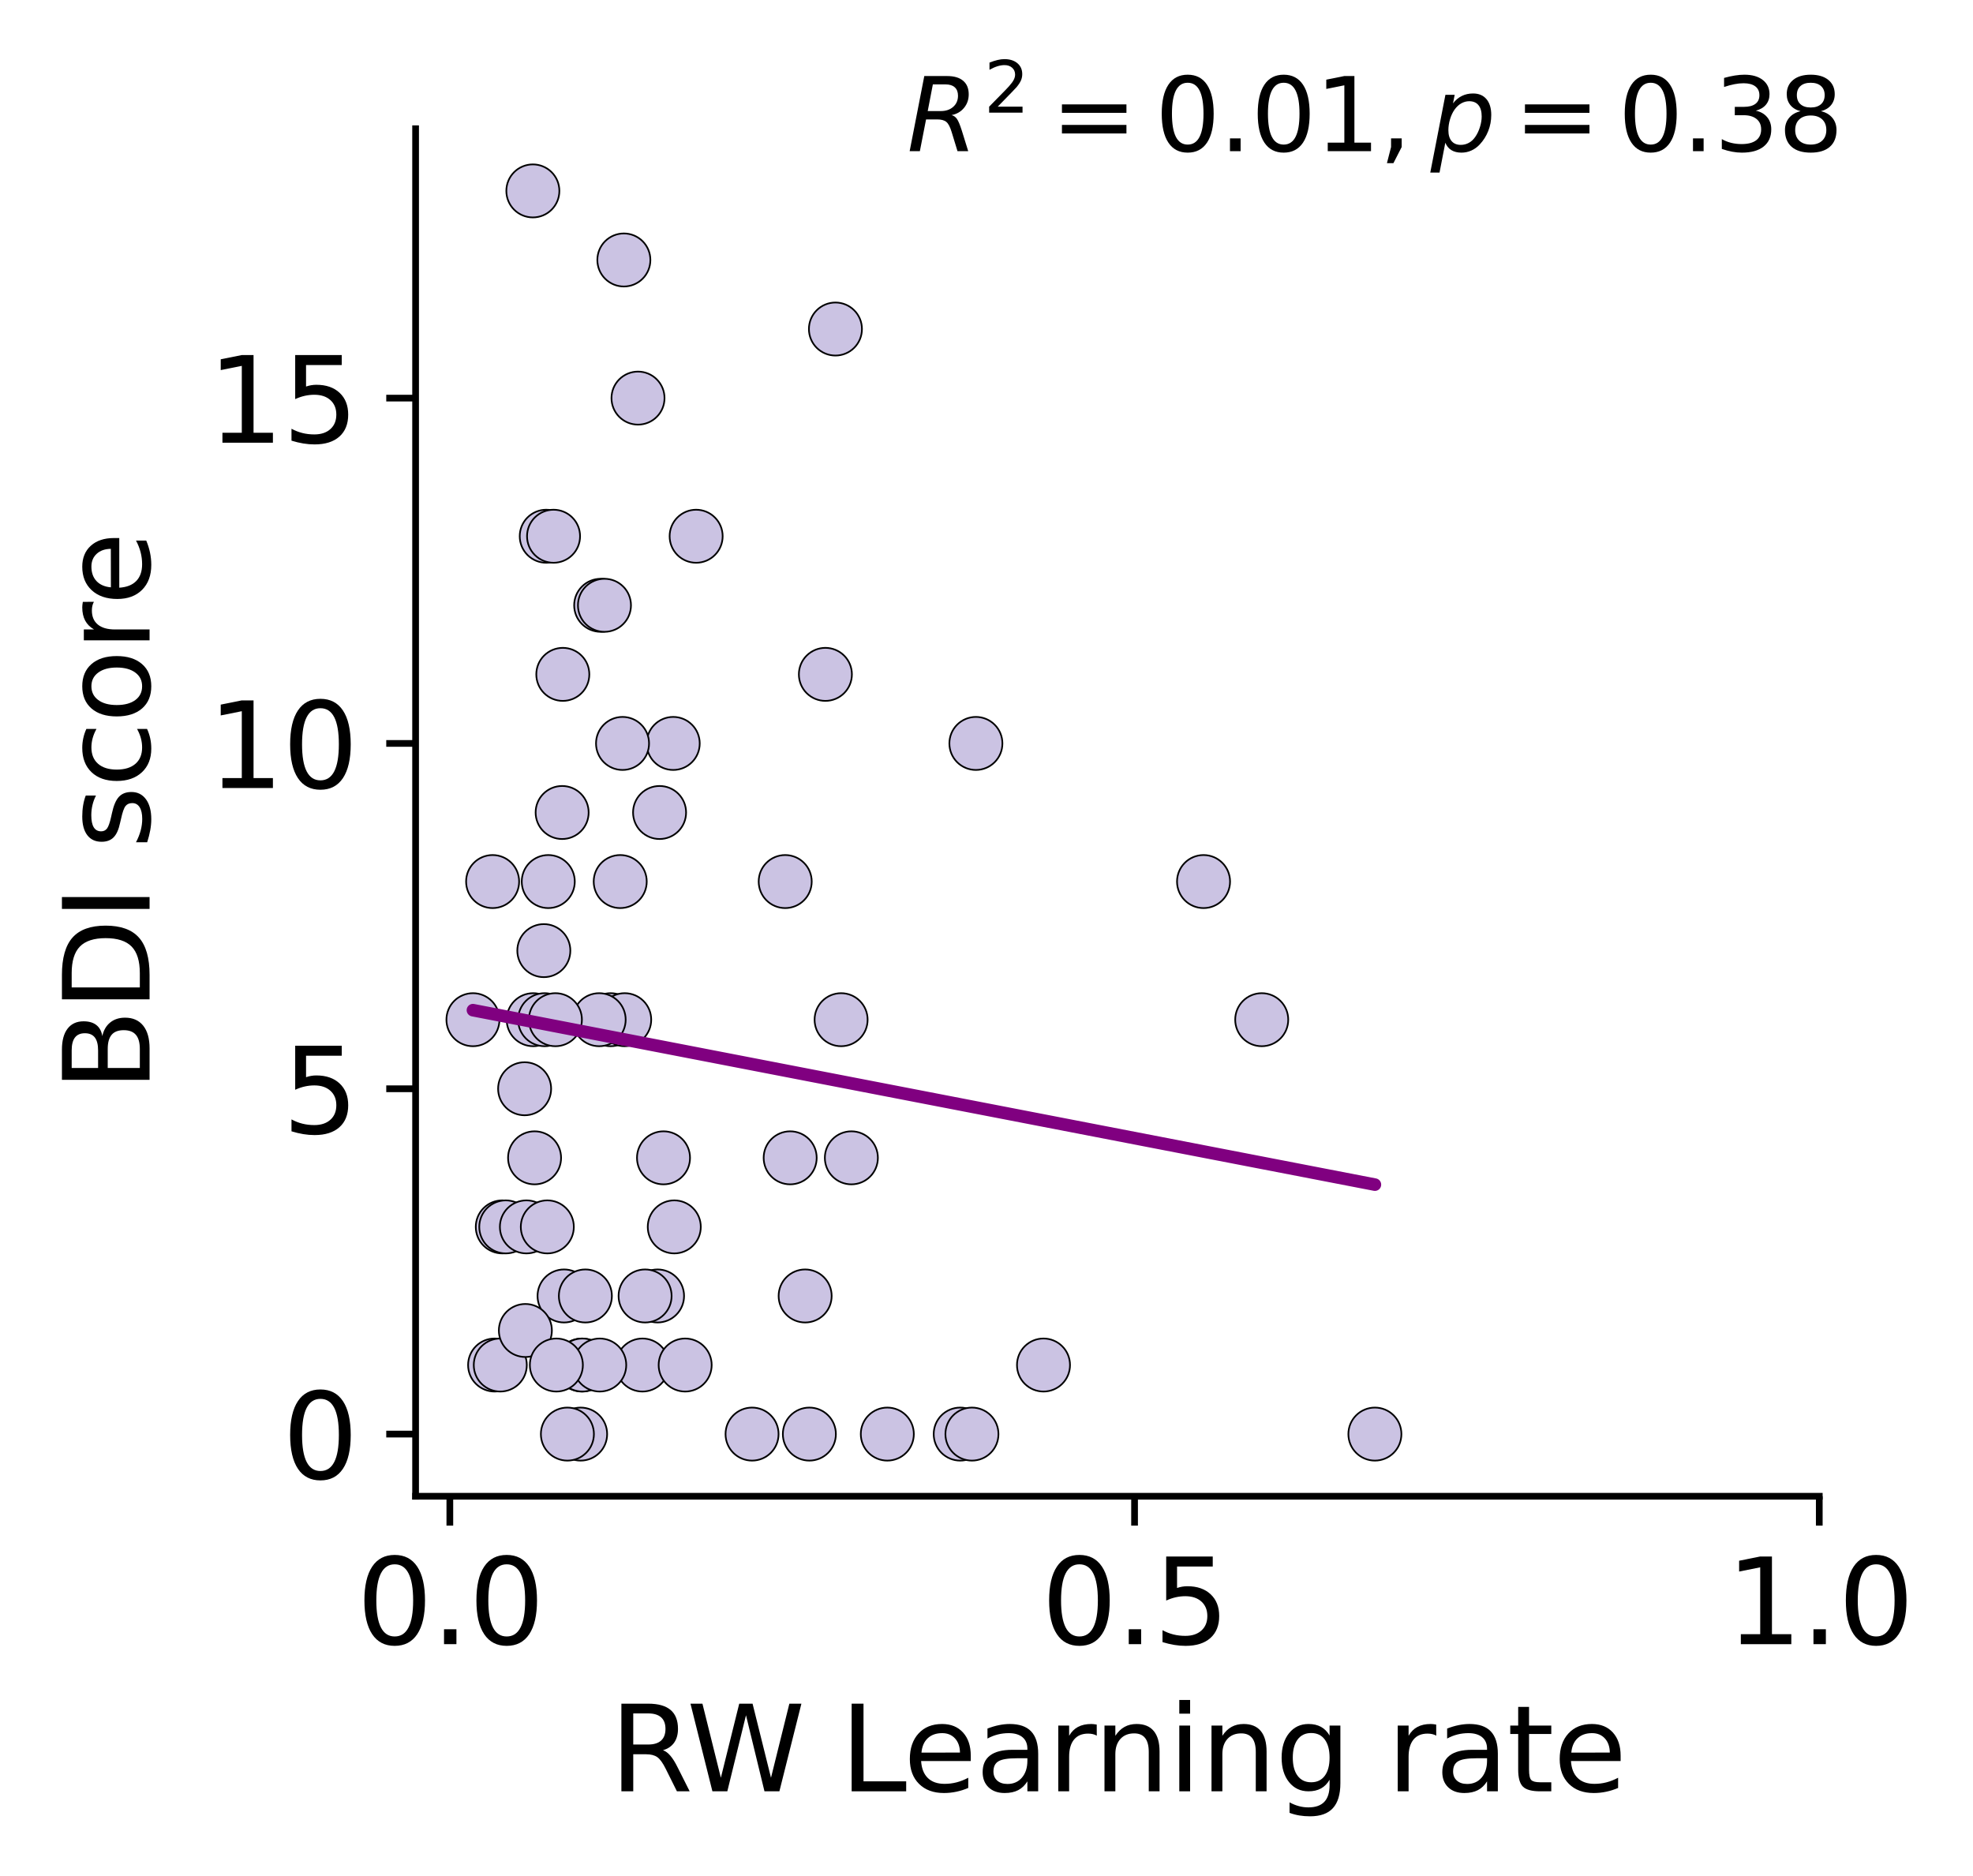 <?xml version="1.0" encoding="utf-8" standalone="no"?>
<!DOCTYPE svg PUBLIC "-//W3C//DTD SVG 1.1//EN"
  "http://www.w3.org/Graphics/SVG/1.1/DTD/svg11.dtd">
<svg xmlns:xlink="http://www.w3.org/1999/xlink" width="235.297pt" height="223.733pt" viewBox="0 0 235.297 223.733" xmlns="http://www.w3.org/2000/svg" version="1.1">
 <defs>
  <style type="text/css">*{stroke-linejoin: round; stroke-linecap: butt}</style>
 </defs>
 <g id="figure_1">
  <g id="patch_1">
   <path d="M 0 223.733 
L 235.297 223.733 
L 235.297 0 
L 0 0 
z
" style="fill: #ffffff"/>
  </g>
  <g id="axes_1">
   <g id="patch_2">
    <path d="M 49.564 178.434 
L 216.964 178.434 
L 216.964 15.354 
L 49.564 15.354 
z
" style="fill: #ffffff"/>
   </g>
   <g id="PathCollection_1">
    <defs>
     <path id="m10c741f9a8" d="M 0 3.162 
C 0.839 3.162 1.643 2.829 2.236 2.236 
C 2.829 1.643 3.162 0.839 3.162 0 
C 3.162 -0.839 2.829 -1.643 2.236 -2.236 
C 1.643 -2.829 0.839 -3.162 0 -3.162 
C -0.839 -3.162 -1.643 -2.829 -2.236 -2.236 
C -2.829 -1.643 -3.162 -0.839 -3.162 0 
C -3.162 0.839 -2.829 1.643 -2.236 2.236 
C -1.643 2.829 -0.839 3.162 0 3.162 
z
" style="stroke: #000000; stroke-width: 0.2"/>
    </defs>
    <g clip-path="url(#p8ba3829c44)">
     <use xlink:href="#m10c741f9a8" x="58.987" y="162.785" style="fill: #cbc3e3; stroke: #000000; stroke-width: 0.2"/>
     <use xlink:href="#m10c741f9a8" x="58.749" y="105.13" style="fill: #cbc3e3; stroke: #000000; stroke-width: 0.2"/>
     <use xlink:href="#m10c741f9a8" x="76.617" y="162.785" style="fill: #cbc3e3; stroke: #000000; stroke-width: 0.2"/>
     <use xlink:href="#m10c741f9a8" x="101.533" y="138.076" style="fill: #cbc3e3; stroke: #000000; stroke-width: 0.2"/>
     <use xlink:href="#m10c741f9a8" x="69.376" y="162.785" style="fill: #cbc3e3; stroke: #000000; stroke-width: 0.2"/>
     <use xlink:href="#m10c741f9a8" x="72.823" y="121.603" style="fill: #cbc3e3; stroke: #000000; stroke-width: 0.2"/>
     <use xlink:href="#m10c741f9a8" x="56.403" y="121.603" style="fill: #cbc3e3; stroke: #000000; stroke-width: 0.2"/>
     <use xlink:href="#m10c741f9a8" x="67.268" y="154.549" style="fill: #cbc3e3; stroke: #000000; stroke-width: 0.2"/>
     <use xlink:href="#m10c741f9a8" x="65.145" y="63.949" style="fill: #cbc3e3; stroke: #000000; stroke-width: 0.2"/>
     <use xlink:href="#m10c741f9a8" x="69.46" y="162.785" style="fill: #cbc3e3; stroke: #000000; stroke-width: 0.2"/>
     <use xlink:href="#m10c741f9a8" x="67.04" y="96.894" style="fill: #cbc3e3; stroke: #000000; stroke-width: 0.2"/>
     <use xlink:href="#m10c741f9a8" x="80.286" y="88.658" style="fill: #cbc3e3; stroke: #000000; stroke-width: 0.2"/>
     <use xlink:href="#m10c741f9a8" x="59.663" y="162.785" style="fill: #cbc3e3; stroke: #000000; stroke-width: 0.2"/>
     <use xlink:href="#m10c741f9a8" x="89.689" y="171.021" style="fill: #cbc3e3; stroke: #000000; stroke-width: 0.2"/>
     <use xlink:href="#m10c741f9a8" x="73.966" y="105.13" style="fill: #cbc3e3; stroke: #000000; stroke-width: 0.2"/>
     <use xlink:href="#m10c741f9a8" x="63.587" y="121.603" style="fill: #cbc3e3; stroke: #000000; stroke-width: 0.2"/>
     <use xlink:href="#m10c741f9a8" x="80.413" y="146.312" style="fill: #cbc3e3; stroke: #000000; stroke-width: 0.2"/>
     <use xlink:href="#m10c741f9a8" x="143.533" y="105.13" style="fill: #cbc3e3; stroke: #000000; stroke-width: 0.2"/>
     <use xlink:href="#m10c741f9a8" x="76.088" y="47.476" style="fill: #cbc3e3; stroke: #000000; stroke-width: 0.2"/>
     <use xlink:href="#m10c741f9a8" x="79.129" y="138.076" style="fill: #cbc3e3; stroke: #000000; stroke-width: 0.2"/>
     <use xlink:href="#m10c741f9a8" x="116.384" y="88.658" style="fill: #cbc3e3; stroke: #000000; stroke-width: 0.2"/>
     <use xlink:href="#m10c741f9a8" x="99.633" y="39.239" style="fill: #cbc3e3; stroke: #000000; stroke-width: 0.2"/>
     <use xlink:href="#m10c741f9a8" x="83.021" y="63.949" style="fill: #cbc3e3; stroke: #000000; stroke-width: 0.2"/>
     <use xlink:href="#m10c741f9a8" x="163.968" y="171.021" style="fill: #cbc3e3; stroke: #000000; stroke-width: 0.2"/>
     <use xlink:href="#m10c741f9a8" x="74.401" y="31.003" style="fill: #cbc3e3; stroke: #000000; stroke-width: 0.2"/>
     <use xlink:href="#m10c741f9a8" x="62.656" y="158.667" style="fill: #cbc3e3; stroke: #000000; stroke-width: 0.2"/>
     <use xlink:href="#m10c741f9a8" x="114.514" y="171.021" style="fill: #cbc3e3; stroke: #000000; stroke-width: 0.2"/>
     <use xlink:href="#m10c741f9a8" x="94.235" y="138.076" style="fill: #cbc3e3; stroke: #000000; stroke-width: 0.2"/>
     <use xlink:href="#m10c741f9a8" x="150.471" y="121.603" style="fill: #cbc3e3; stroke: #000000; stroke-width: 0.2"/>
     <use xlink:href="#m10c741f9a8" x="96.021" y="154.549" style="fill: #cbc3e3; stroke: #000000; stroke-width: 0.2"/>
     <use xlink:href="#m10c741f9a8" x="96.524" y="171.021" style="fill: #cbc3e3; stroke: #000000; stroke-width: 0.2"/>
     <use xlink:href="#m10c741f9a8" x="59.903" y="146.312" style="fill: #cbc3e3; stroke: #000000; stroke-width: 0.2"/>
     <use xlink:href="#m10c741f9a8" x="78.418" y="154.549" style="fill: #cbc3e3; stroke: #000000; stroke-width: 0.2"/>
     <use xlink:href="#m10c741f9a8" x="81.712" y="162.785" style="fill: #cbc3e3; stroke: #000000; stroke-width: 0.2"/>
     <use xlink:href="#m10c741f9a8" x="71.522" y="162.785" style="fill: #cbc3e3; stroke: #000000; stroke-width: 0.2"/>
     <use xlink:href="#m10c741f9a8" x="100.309" y="121.603" style="fill: #cbc3e3; stroke: #000000; stroke-width: 0.2"/>
     <use xlink:href="#m10c741f9a8" x="64.857" y="113.367" style="fill: #cbc3e3; stroke: #000000; stroke-width: 0.2"/>
     <use xlink:href="#m10c741f9a8" x="69.245" y="171.021" style="fill: #cbc3e3; stroke: #000000; stroke-width: 0.2"/>
     <use xlink:href="#m10c741f9a8" x="74.243" y="88.658" style="fill: #cbc3e3; stroke: #000000; stroke-width: 0.2"/>
     <use xlink:href="#m10c741f9a8" x="115.912" y="171.021" style="fill: #cbc3e3; stroke: #000000; stroke-width: 0.2"/>
     <use xlink:href="#m10c741f9a8" x="74.501" y="121.603" style="fill: #cbc3e3; stroke: #000000; stroke-width: 0.2"/>
     <use xlink:href="#m10c741f9a8" x="65.385" y="105.13" style="fill: #cbc3e3; stroke: #000000; stroke-width: 0.2"/>
     <use xlink:href="#m10c741f9a8" x="64.95" y="121.603" style="fill: #cbc3e3; stroke: #000000; stroke-width: 0.2"/>
     <use xlink:href="#m10c741f9a8" x="66.016" y="63.949" style="fill: #cbc3e3; stroke: #000000; stroke-width: 0.2"/>
     <use xlink:href="#m10c741f9a8" x="67.12" y="80.421" style="fill: #cbc3e3; stroke: #000000; stroke-width: 0.2"/>
     <use xlink:href="#m10c741f9a8" x="69.811" y="154.549" style="fill: #cbc3e3; stroke: #000000; stroke-width: 0.2"/>
     <use xlink:href="#m10c741f9a8" x="78.66" y="96.894" style="fill: #cbc3e3; stroke: #000000; stroke-width: 0.2"/>
     <use xlink:href="#m10c741f9a8" x="67.667" y="171.021" style="fill: #cbc3e3; stroke: #000000; stroke-width: 0.2"/>
     <use xlink:href="#m10c741f9a8" x="71.455" y="121.603" style="fill: #cbc3e3; stroke: #000000; stroke-width: 0.2"/>
     <use xlink:href="#m10c741f9a8" x="60.319" y="146.312" style="fill: #cbc3e3; stroke: #000000; stroke-width: 0.2"/>
     <use xlink:href="#m10c741f9a8" x="105.82" y="171.021" style="fill: #cbc3e3; stroke: #000000; stroke-width: 0.2"/>
     <use xlink:href="#m10c741f9a8" x="63.548" y="22.767" style="fill: #cbc3e3; stroke: #000000; stroke-width: 0.2"/>
     <use xlink:href="#m10c741f9a8" x="98.435" y="80.421" style="fill: #cbc3e3; stroke: #000000; stroke-width: 0.2"/>
     <use xlink:href="#m10c741f9a8" x="62.778" y="146.312" style="fill: #cbc3e3; stroke: #000000; stroke-width: 0.2"/>
     <use xlink:href="#m10c741f9a8" x="66.351" y="162.785" style="fill: #cbc3e3; stroke: #000000; stroke-width: 0.2"/>
     <use xlink:href="#m10c741f9a8" x="62.566" y="129.839" style="fill: #cbc3e3; stroke: #000000; stroke-width: 0.2"/>
     <use xlink:href="#m10c741f9a8" x="66.236" y="121.603" style="fill: #cbc3e3; stroke: #000000; stroke-width: 0.2"/>
     <use xlink:href="#m10c741f9a8" x="124.446" y="162.785" style="fill: #cbc3e3; stroke: #000000; stroke-width: 0.2"/>
     <use xlink:href="#m10c741f9a8" x="71.637" y="72.185" style="fill: #cbc3e3; stroke: #000000; stroke-width: 0.2"/>
     <use xlink:href="#m10c741f9a8" x="76.933" y="154.549" style="fill: #cbc3e3; stroke: #000000; stroke-width: 0.2"/>
     <use xlink:href="#m10c741f9a8" x="65.272" y="146.312" style="fill: #cbc3e3; stroke: #000000; stroke-width: 0.2"/>
     <use xlink:href="#m10c741f9a8" x="63.752" y="138.076" style="fill: #cbc3e3; stroke: #000000; stroke-width: 0.2"/>
     <use xlink:href="#m10c741f9a8" x="72.088" y="72.185" style="fill: #cbc3e3; stroke: #000000; stroke-width: 0.2"/>
     <use xlink:href="#m10c741f9a8" x="93.642" y="105.13" style="fill: #cbc3e3; stroke: #000000; stroke-width: 0.2"/>
    </g>
   </g>
   <g id="matplotlib.axis_1">
    <g id="xtick_1">
     <g id="line2d_1">
      <defs>
       <path id="m7de5f2516c" d="M 0 0 
L 0 3.5 
" style="stroke: #000000; stroke-width: 0.8"/>
      </defs>
      <g>
       <use xlink:href="#m7de5f2516c" x="53.647" y="178.434" style="stroke: #000000; stroke-width: 0.8"/>
      </g>
     </g>
     <g id="text_1">
      <!-- 0.0 -->
      <g transform="translate(42.515 196.072) scale(0.14 -0.14)">
       <defs>
        <path id="DejaVuSans-30" d="M 2034 4250 
Q 1547 4250 1301 3770 
Q 1056 3291 1056 2328 
Q 1056 1369 1301 889 
Q 1547 409 2034 409 
Q 2525 409 2770 889 
Q 3016 1369 3016 2328 
Q 3016 3291 2770 3770 
Q 2525 4250 2034 4250 
z
M 2034 4750 
Q 2819 4750 3233 4129 
Q 3647 3509 3647 2328 
Q 3647 1150 3233 529 
Q 2819 -91 2034 -91 
Q 1250 -91 836 529 
Q 422 1150 422 2328 
Q 422 3509 836 4129 
Q 1250 4750 2034 4750 
z
" transform="scale(0.016)"/>
        <path id="DejaVuSans-2e" d="M 684 794 
L 1344 794 
L 1344 0 
L 684 0 
L 684 794 
z
" transform="scale(0.016)"/>
       </defs>
       <use xlink:href="#DejaVuSans-30"/>
       <use xlink:href="#DejaVuSans-2e" x="63.623"/>
       <use xlink:href="#DejaVuSans-30" x="95.41"/>
      </g>
     </g>
    </g>
    <g id="xtick_2">
     <g id="line2d_2">
      <g>
       <use xlink:href="#m7de5f2516c" x="135.306" y="178.434" style="stroke: #000000; stroke-width: 0.8"/>
      </g>
     </g>
     <g id="text_2">
      <!-- 0.5 -->
      <g transform="translate(124.174 196.072) scale(0.14 -0.14)">
       <defs>
        <path id="DejaVuSans-35" d="M 691 4666 
L 3169 4666 
L 3169 4134 
L 1269 4134 
L 1269 2991 
Q 1406 3038 1543 3061 
Q 1681 3084 1819 3084 
Q 2600 3084 3056 2656 
Q 3513 2228 3513 1497 
Q 3513 744 3044 326 
Q 2575 -91 1722 -91 
Q 1428 -91 1123 -41 
Q 819 9 494 109 
L 494 744 
Q 775 591 1075 516 
Q 1375 441 1709 441 
Q 2250 441 2565 725 
Q 2881 1009 2881 1497 
Q 2881 1984 2565 2268 
Q 2250 2553 1709 2553 
Q 1456 2553 1204 2497 
Q 953 2441 691 2322 
L 691 4666 
z
" transform="scale(0.016)"/>
       </defs>
       <use xlink:href="#DejaVuSans-30"/>
       <use xlink:href="#DejaVuSans-2e" x="63.623"/>
       <use xlink:href="#DejaVuSans-35" x="95.41"/>
      </g>
     </g>
    </g>
    <g id="xtick_3">
     <g id="line2d_3">
      <g>
       <use xlink:href="#m7de5f2516c" x="216.964" y="178.434" style="stroke: #000000; stroke-width: 0.8"/>
      </g>
     </g>
     <g id="text_3">
      <!-- 1.0 -->
      <g transform="translate(205.832 196.072) scale(0.14 -0.14)">
       <defs>
        <path id="DejaVuSans-31" d="M 794 531 
L 1825 531 
L 1825 4091 
L 703 3866 
L 703 4441 
L 1819 4666 
L 2450 4666 
L 2450 531 
L 3481 531 
L 3481 0 
L 794 0 
L 794 531 
z
" transform="scale(0.016)"/>
       </defs>
       <use xlink:href="#DejaVuSans-31"/>
       <use xlink:href="#DejaVuSans-2e" x="63.623"/>
       <use xlink:href="#DejaVuSans-30" x="95.41"/>
      </g>
     </g>
    </g>
    <g id="text_4">
     <!-- RW Learning rate -->
     <g transform="translate(72.7 213.621) scale(0.14 -0.14)">
      <defs>
       <path id="DejaVuSans-52" d="M 2841 2188 
Q 3044 2119 3236 1894 
Q 3428 1669 3622 1275 
L 4263 0 
L 3584 0 
L 2988 1197 
Q 2756 1666 2539 1819 
Q 2322 1972 1947 1972 
L 1259 1972 
L 1259 0 
L 628 0 
L 628 4666 
L 2053 4666 
Q 2853 4666 3247 4331 
Q 3641 3997 3641 3322 
Q 3641 2881 3436 2590 
Q 3231 2300 2841 2188 
z
M 1259 4147 
L 1259 2491 
L 2053 2491 
Q 2509 2491 2742 2702 
Q 2975 2913 2975 3322 
Q 2975 3731 2742 3939 
Q 2509 4147 2053 4147 
L 1259 4147 
z
" transform="scale(0.016)"/>
       <path id="DejaVuSans-57" d="M 213 4666 
L 850 4666 
L 1831 722 
L 2809 4666 
L 3519 4666 
L 4500 722 
L 5478 4666 
L 6119 4666 
L 4947 0 
L 4153 0 
L 3169 4050 
L 2175 0 
L 1381 0 
L 213 4666 
z
" transform="scale(0.016)"/>
       <path id="DejaVuSans-20" transform="scale(0.016)"/>
       <path id="DejaVuSans-4c" d="M 628 4666 
L 1259 4666 
L 1259 531 
L 3531 531 
L 3531 0 
L 628 0 
L 628 4666 
z
" transform="scale(0.016)"/>
       <path id="DejaVuSans-65" d="M 3597 1894 
L 3597 1613 
L 953 1613 
Q 991 1019 1311 708 
Q 1631 397 2203 397 
Q 2534 397 2845 478 
Q 3156 559 3463 722 
L 3463 178 
Q 3153 47 2828 -22 
Q 2503 -91 2169 -91 
Q 1331 -91 842 396 
Q 353 884 353 1716 
Q 353 2575 817 3079 
Q 1281 3584 2069 3584 
Q 2775 3584 3186 3129 
Q 3597 2675 3597 1894 
z
M 3022 2063 
Q 3016 2534 2758 2815 
Q 2500 3097 2075 3097 
Q 1594 3097 1305 2825 
Q 1016 2553 972 2059 
L 3022 2063 
z
" transform="scale(0.016)"/>
       <path id="DejaVuSans-61" d="M 2194 1759 
Q 1497 1759 1228 1600 
Q 959 1441 959 1056 
Q 959 750 1161 570 
Q 1363 391 1709 391 
Q 2188 391 2477 730 
Q 2766 1069 2766 1631 
L 2766 1759 
L 2194 1759 
z
M 3341 1997 
L 3341 0 
L 2766 0 
L 2766 531 
Q 2569 213 2275 61 
Q 1981 -91 1556 -91 
Q 1019 -91 701 211 
Q 384 513 384 1019 
Q 384 1609 779 1909 
Q 1175 2209 1959 2209 
L 2766 2209 
L 2766 2266 
Q 2766 2663 2505 2880 
Q 2244 3097 1772 3097 
Q 1472 3097 1187 3025 
Q 903 2953 641 2809 
L 641 3341 
Q 956 3463 1253 3523 
Q 1550 3584 1831 3584 
Q 2591 3584 2966 3190 
Q 3341 2797 3341 1997 
z
" transform="scale(0.016)"/>
       <path id="DejaVuSans-72" d="M 2631 2963 
Q 2534 3019 2420 3045 
Q 2306 3072 2169 3072 
Q 1681 3072 1420 2755 
Q 1159 2438 1159 1844 
L 1159 0 
L 581 0 
L 581 3500 
L 1159 3500 
L 1159 2956 
Q 1341 3275 1631 3429 
Q 1922 3584 2338 3584 
Q 2397 3584 2469 3576 
Q 2541 3569 2628 3553 
L 2631 2963 
z
" transform="scale(0.016)"/>
       <path id="DejaVuSans-6e" d="M 3513 2113 
L 3513 0 
L 2938 0 
L 2938 2094 
Q 2938 2591 2744 2837 
Q 2550 3084 2163 3084 
Q 1697 3084 1428 2787 
Q 1159 2491 1159 1978 
L 1159 0 
L 581 0 
L 581 3500 
L 1159 3500 
L 1159 2956 
Q 1366 3272 1645 3428 
Q 1925 3584 2291 3584 
Q 2894 3584 3203 3211 
Q 3513 2838 3513 2113 
z
" transform="scale(0.016)"/>
       <path id="DejaVuSans-69" d="M 603 3500 
L 1178 3500 
L 1178 0 
L 603 0 
L 603 3500 
z
M 603 4863 
L 1178 4863 
L 1178 4134 
L 603 4134 
L 603 4863 
z
" transform="scale(0.016)"/>
       <path id="DejaVuSans-67" d="M 2906 1791 
Q 2906 2416 2648 2759 
Q 2391 3103 1925 3103 
Q 1463 3103 1205 2759 
Q 947 2416 947 1791 
Q 947 1169 1205 825 
Q 1463 481 1925 481 
Q 2391 481 2648 825 
Q 2906 1169 2906 1791 
z
M 3481 434 
Q 3481 -459 3084 -895 
Q 2688 -1331 1869 -1331 
Q 1566 -1331 1297 -1286 
Q 1028 -1241 775 -1147 
L 775 -588 
Q 1028 -725 1275 -790 
Q 1522 -856 1778 -856 
Q 2344 -856 2625 -561 
Q 2906 -266 2906 331 
L 2906 616 
Q 2728 306 2450 153 
Q 2172 0 1784 0 
Q 1141 0 747 490 
Q 353 981 353 1791 
Q 353 2603 747 3093 
Q 1141 3584 1784 3584 
Q 2172 3584 2450 3431 
Q 2728 3278 2906 2969 
L 2906 3500 
L 3481 3500 
L 3481 434 
z
" transform="scale(0.016)"/>
       <path id="DejaVuSans-74" d="M 1172 4494 
L 1172 3500 
L 2356 3500 
L 2356 3053 
L 1172 3053 
L 1172 1153 
Q 1172 725 1289 603 
Q 1406 481 1766 481 
L 2356 481 
L 2356 0 
L 1766 0 
Q 1100 0 847 248 
Q 594 497 594 1153 
L 594 3053 
L 172 3053 
L 172 3500 
L 594 3500 
L 594 4494 
L 1172 4494 
z
" transform="scale(0.016)"/>
      </defs>
      <use xlink:href="#DejaVuSans-52"/>
      <use xlink:href="#DejaVuSans-57" x="65.482"/>
      <use xlink:href="#DejaVuSans-20" x="164.359"/>
      <use xlink:href="#DejaVuSans-4c" x="196.146"/>
      <use xlink:href="#DejaVuSans-65" x="250.109"/>
      <use xlink:href="#DejaVuSans-61" x="311.633"/>
      <use xlink:href="#DejaVuSans-72" x="372.912"/>
      <use xlink:href="#DejaVuSans-6e" x="412.275"/>
      <use xlink:href="#DejaVuSans-69" x="475.654"/>
      <use xlink:href="#DejaVuSans-6e" x="503.438"/>
      <use xlink:href="#DejaVuSans-67" x="566.816"/>
      <use xlink:href="#DejaVuSans-20" x="630.293"/>
      <use xlink:href="#DejaVuSans-72" x="662.08"/>
      <use xlink:href="#DejaVuSans-61" x="703.193"/>
      <use xlink:href="#DejaVuSans-74" x="764.473"/>
      <use xlink:href="#DejaVuSans-65" x="803.682"/>
     </g>
    </g>
   </g>
   <g id="matplotlib.axis_2">
    <g id="ytick_1">
     <g id="line2d_4">
      <defs>
       <path id="ma023487c0a" d="M 0 0 
L -3.5 0 
" style="stroke: #000000; stroke-width: 0.8"/>
      </defs>
      <g>
       <use xlink:href="#ma023487c0a" x="49.564" y="171.021" style="stroke: #000000; stroke-width: 0.8"/>
      </g>
     </g>
     <g id="text_5">
      <!-- 0 -->
      <g transform="translate(33.657 176.34) scale(0.14 -0.14)">
       <use xlink:href="#DejaVuSans-30"/>
      </g>
     </g>
    </g>
    <g id="ytick_2">
     <g id="line2d_5">
      <g>
       <use xlink:href="#ma023487c0a" x="49.564" y="129.839" style="stroke: #000000; stroke-width: 0.8"/>
      </g>
     </g>
     <g id="text_6">
      <!-- 5 -->
      <g transform="translate(33.657 135.158) scale(0.14 -0.14)">
       <use xlink:href="#DejaVuSans-35"/>
      </g>
     </g>
    </g>
    <g id="ytick_3">
     <g id="line2d_6">
      <g>
       <use xlink:href="#ma023487c0a" x="49.564" y="88.658" style="stroke: #000000; stroke-width: 0.8"/>
      </g>
     </g>
     <g id="text_7">
      <!-- 10 -->
      <g transform="translate(24.749 93.977) scale(0.14 -0.14)">
       <use xlink:href="#DejaVuSans-31"/>
       <use xlink:href="#DejaVuSans-30" x="63.623"/>
      </g>
     </g>
    </g>
    <g id="ytick_4">
     <g id="line2d_7">
      <g>
       <use xlink:href="#ma023487c0a" x="49.564" y="47.476" style="stroke: #000000; stroke-width: 0.8"/>
      </g>
     </g>
     <g id="text_8">
      <!-- 15 -->
      <g transform="translate(24.749 52.795) scale(0.14 -0.14)">
       <use xlink:href="#DejaVuSans-31"/>
       <use xlink:href="#DejaVuSans-35" x="63.623"/>
      </g>
     </g>
    </g>
    <g id="text_9">
     <!-- BDI score -->
     <g transform="translate(17.838 130.182) rotate(-90) scale(0.14 -0.14)">
      <defs>
       <path id="DejaVuSans-42" d="M 1259 2228 
L 1259 519 
L 2272 519 
Q 2781 519 3026 730 
Q 3272 941 3272 1375 
Q 3272 1813 3026 2020 
Q 2781 2228 2272 2228 
L 1259 2228 
z
M 1259 4147 
L 1259 2741 
L 2194 2741 
Q 2656 2741 2882 2914 
Q 3109 3088 3109 3444 
Q 3109 3797 2882 3972 
Q 2656 4147 2194 4147 
L 1259 4147 
z
M 628 4666 
L 2241 4666 
Q 2963 4666 3353 4366 
Q 3744 4066 3744 3513 
Q 3744 3084 3544 2831 
Q 3344 2578 2956 2516 
Q 3422 2416 3680 2098 
Q 3938 1781 3938 1306 
Q 3938 681 3513 340 
Q 3088 0 2303 0 
L 628 0 
L 628 4666 
z
" transform="scale(0.016)"/>
       <path id="DejaVuSans-44" d="M 1259 4147 
L 1259 519 
L 2022 519 
Q 2988 519 3436 956 
Q 3884 1394 3884 2338 
Q 3884 3275 3436 3711 
Q 2988 4147 2022 4147 
L 1259 4147 
z
M 628 4666 
L 1925 4666 
Q 3281 4666 3915 4102 
Q 4550 3538 4550 2338 
Q 4550 1131 3912 565 
Q 3275 0 1925 0 
L 628 0 
L 628 4666 
z
" transform="scale(0.016)"/>
       <path id="DejaVuSans-49" d="M 628 4666 
L 1259 4666 
L 1259 0 
L 628 0 
L 628 4666 
z
" transform="scale(0.016)"/>
       <path id="DejaVuSans-73" d="M 2834 3397 
L 2834 2853 
Q 2591 2978 2328 3040 
Q 2066 3103 1784 3103 
Q 1356 3103 1142 2972 
Q 928 2841 928 2578 
Q 928 2378 1081 2264 
Q 1234 2150 1697 2047 
L 1894 2003 
Q 2506 1872 2764 1633 
Q 3022 1394 3022 966 
Q 3022 478 2636 193 
Q 2250 -91 1575 -91 
Q 1294 -91 989 -36 
Q 684 19 347 128 
L 347 722 
Q 666 556 975 473 
Q 1284 391 1588 391 
Q 1994 391 2212 530 
Q 2431 669 2431 922 
Q 2431 1156 2273 1281 
Q 2116 1406 1581 1522 
L 1381 1569 
Q 847 1681 609 1914 
Q 372 2147 372 2553 
Q 372 3047 722 3315 
Q 1072 3584 1716 3584 
Q 2034 3584 2315 3537 
Q 2597 3491 2834 3397 
z
" transform="scale(0.016)"/>
       <path id="DejaVuSans-63" d="M 3122 3366 
L 3122 2828 
Q 2878 2963 2633 3030 
Q 2388 3097 2138 3097 
Q 1578 3097 1268 2742 
Q 959 2388 959 1747 
Q 959 1106 1268 751 
Q 1578 397 2138 397 
Q 2388 397 2633 464 
Q 2878 531 3122 666 
L 3122 134 
Q 2881 22 2623 -34 
Q 2366 -91 2075 -91 
Q 1284 -91 818 406 
Q 353 903 353 1747 
Q 353 2603 823 3093 
Q 1294 3584 2113 3584 
Q 2378 3584 2631 3529 
Q 2884 3475 3122 3366 
z
" transform="scale(0.016)"/>
       <path id="DejaVuSans-6f" d="M 1959 3097 
Q 1497 3097 1228 2736 
Q 959 2375 959 1747 
Q 959 1119 1226 758 
Q 1494 397 1959 397 
Q 2419 397 2687 759 
Q 2956 1122 2956 1747 
Q 2956 2369 2687 2733 
Q 2419 3097 1959 3097 
z
M 1959 3584 
Q 2709 3584 3137 3096 
Q 3566 2609 3566 1747 
Q 3566 888 3137 398 
Q 2709 -91 1959 -91 
Q 1206 -91 779 398 
Q 353 888 353 1747 
Q 353 2609 779 3096 
Q 1206 3584 1959 3584 
z
" transform="scale(0.016)"/>
      </defs>
      <use xlink:href="#DejaVuSans-42"/>
      <use xlink:href="#DejaVuSans-44" x="68.604"/>
      <use xlink:href="#DejaVuSans-49" x="145.605"/>
      <use xlink:href="#DejaVuSans-20" x="175.098"/>
      <use xlink:href="#DejaVuSans-73" x="206.885"/>
      <use xlink:href="#DejaVuSans-63" x="258.984"/>
      <use xlink:href="#DejaVuSans-6f" x="313.965"/>
      <use xlink:href="#DejaVuSans-72" x="375.146"/>
      <use xlink:href="#DejaVuSans-65" x="414.01"/>
     </g>
    </g>
   </g>
   <g id="line2d_8">
    <path d="M 58.987 120.966 
L 58.749 120.92 
L 76.617 124.376 
L 101.533 129.195 
L 69.376 122.975 
L 72.823 123.642 
L 56.403 120.466 
L 67.268 122.567 
L 65.145 122.157 
L 69.46 122.991 
L 67.04 122.523 
L 80.286 125.085 
L 59.663 121.096 
L 89.689 126.904 
L 73.966 123.863 
L 63.587 121.855 
L 80.413 125.11 
L 143.533 137.319 
L 76.088 124.273 
L 79.129 124.861 
L 116.384 132.068 
L 99.633 128.827 
L 83.021 125.614 
L 163.968 141.271 
L 74.401 123.947 
L 62.656 121.675 
L 114.514 131.706 
L 94.235 127.783 
L 150.471 138.661 
L 96.021 128.129 
L 96.524 128.226 
L 59.903 121.143 
L 78.418 124.724 
L 81.712 125.361 
L 71.522 123.39 
L 100.309 128.958 
L 64.857 122.101 
L 69.245 122.95 
L 74.243 123.917 
L 115.912 131.976 
L 74.501 123.966 
L 65.385 122.203 
L 64.95 122.119 
L 66.016 122.325 
L 67.12 122.539 
L 69.811 123.059 
L 78.66 124.771 
L 67.667 122.645 
L 71.455 123.377 
L 60.319 121.223 
L 105.82 130.024 
L 63.548 121.848 
L 98.435 128.596 
L 62.778 121.699 
L 66.351 122.39 
L 62.566 121.658 
L 66.236 122.368 
L 124.446 133.627 
L 71.637 123.413 
L 76.933 124.437 
L 65.272 122.181 
L 63.752 121.887 
L 72.088 123.5 
L 93.642 127.669 
" clip-path="url(#p8ba3829c44)" style="fill: none; stroke: #800080; stroke-width: 1.5; stroke-linecap: square"/>
   </g>
   <g id="patch_3">
    <path d="M 49.564 178.434 
L 49.564 15.354 
" style="fill: none; stroke: #000000; stroke-width: 0.8; stroke-linejoin: miter; stroke-linecap: square"/>
   </g>
   <g id="patch_4">
    <path d="M 49.564 178.434 
L 216.964 178.434 
" style="fill: none; stroke: #000000; stroke-width: 0.8; stroke-linejoin: miter; stroke-linecap: square"/>
   </g>
   <g id="text_10">
    <!-- $R^2 = 0.01, p = 0.38$ -->
    <g transform="translate(108.154 18.12) scale(0.12 -0.12)">
     <defs>
      <path id="DejaVuSans-Oblique-52" d="M 1613 4147 
L 1294 2491 
L 2106 2491 
Q 2584 2491 2879 2755 
Q 3175 3019 3175 3444 
Q 3175 3784 2976 3965 
Q 2778 4147 2406 4147 
L 1613 4147 
z
M 2772 2241 
Q 2972 2194 3105 2009 
Q 3238 1825 3413 1275 
L 3809 0 
L 3144 0 
L 2778 1197 
Q 2638 1659 2453 1815 
Q 2269 1972 1888 1972 
L 1191 1972 
L 806 0 
L 172 0 
L 1081 4666 
L 2503 4666 
Q 3150 4666 3495 4373 
Q 3841 4081 3841 3531 
Q 3841 3044 3547 2687 
Q 3253 2331 2772 2241 
z
" transform="scale(0.016)"/>
      <path id="DejaVuSans-32" d="M 1228 531 
L 3431 531 
L 3431 0 
L 469 0 
L 469 531 
Q 828 903 1448 1529 
Q 2069 2156 2228 2338 
Q 2531 2678 2651 2914 
Q 2772 3150 2772 3378 
Q 2772 3750 2511 3984 
Q 2250 4219 1831 4219 
Q 1534 4219 1204 4116 
Q 875 4013 500 3803 
L 500 4441 
Q 881 4594 1212 4672 
Q 1544 4750 1819 4750 
Q 2544 4750 2975 4387 
Q 3406 4025 3406 3419 
Q 3406 3131 3298 2873 
Q 3191 2616 2906 2266 
Q 2828 2175 2409 1742 
Q 1991 1309 1228 531 
z
" transform="scale(0.016)"/>
      <path id="DejaVuSans-3d" d="M 678 2906 
L 4684 2906 
L 4684 2381 
L 678 2381 
L 678 2906 
z
M 678 1631 
L 4684 1631 
L 4684 1100 
L 678 1100 
L 678 1631 
z
" transform="scale(0.016)"/>
      <path id="DejaVuSans-2c" d="M 750 794 
L 1409 794 
L 1409 256 
L 897 -744 
L 494 -744 
L 750 256 
L 750 794 
z
" transform="scale(0.016)"/>
      <path id="DejaVuSans-Oblique-70" d="M 3175 2156 
Q 3175 2616 2975 2859 
Q 2775 3103 2400 3103 
Q 2144 3103 1911 2972 
Q 1678 2841 1497 2591 
Q 1319 2344 1212 1994 
Q 1106 1644 1106 1300 
Q 1106 863 1306 627 
Q 1506 391 1875 391 
Q 2147 391 2380 519 
Q 2613 647 2778 891 
Q 2956 1147 3065 1494 
Q 3175 1841 3175 2156 
z
M 1394 2969 
Q 1625 3272 1939 3428 
Q 2253 3584 2638 3584 
Q 3175 3584 3472 3232 
Q 3769 2881 3769 2247 
Q 3769 1728 3584 1258 
Q 3400 788 3053 416 
Q 2822 169 2531 39 
Q 2241 -91 1919 -91 
Q 1547 -91 1294 64 
Q 1041 219 916 525 
L 556 -1331 
L -19 -1331 
L 922 3500 
L 1497 3500 
L 1394 2969 
z
" transform="scale(0.016)"/>
      <path id="DejaVuSans-33" d="M 2597 2516 
Q 3050 2419 3304 2112 
Q 3559 1806 3559 1356 
Q 3559 666 3084 287 
Q 2609 -91 1734 -91 
Q 1441 -91 1130 -33 
Q 819 25 488 141 
L 488 750 
Q 750 597 1062 519 
Q 1375 441 1716 441 
Q 2309 441 2620 675 
Q 2931 909 2931 1356 
Q 2931 1769 2642 2001 
Q 2353 2234 1838 2234 
L 1294 2234 
L 1294 2753 
L 1863 2753 
Q 2328 2753 2575 2939 
Q 2822 3125 2822 3475 
Q 2822 3834 2567 4026 
Q 2313 4219 1838 4219 
Q 1578 4219 1281 4162 
Q 984 4106 628 3988 
L 628 4550 
Q 988 4650 1302 4700 
Q 1616 4750 1894 4750 
Q 2613 4750 3031 4423 
Q 3450 4097 3450 3541 
Q 3450 3153 3228 2886 
Q 3006 2619 2597 2516 
z
" transform="scale(0.016)"/>
      <path id="DejaVuSans-38" d="M 2034 2216 
Q 1584 2216 1326 1975 
Q 1069 1734 1069 1313 
Q 1069 891 1326 650 
Q 1584 409 2034 409 
Q 2484 409 2743 651 
Q 3003 894 3003 1313 
Q 3003 1734 2745 1975 
Q 2488 2216 2034 2216 
z
M 1403 2484 
Q 997 2584 770 2862 
Q 544 3141 544 3541 
Q 544 4100 942 4425 
Q 1341 4750 2034 4750 
Q 2731 4750 3128 4425 
Q 3525 4100 3525 3541 
Q 3525 3141 3298 2862 
Q 3072 2584 2669 2484 
Q 3125 2378 3379 2068 
Q 3634 1759 3634 1313 
Q 3634 634 3220 271 
Q 2806 -91 2034 -91 
Q 1263 -91 848 271 
Q 434 634 434 1313 
Q 434 1759 690 2068 
Q 947 2378 1403 2484 
z
M 1172 3481 
Q 1172 3119 1398 2916 
Q 1625 2713 2034 2713 
Q 2441 2713 2670 2916 
Q 2900 3119 2900 3481 
Q 2900 3844 2670 4047 
Q 2441 4250 2034 4250 
Q 1625 4250 1398 4047 
Q 1172 3844 1172 3481 
z
" transform="scale(0.016)"/>
     </defs>
     <use xlink:href="#DejaVuSans-Oblique-52" transform="translate(0 0.766)"/>
     <use xlink:href="#DejaVuSans-32" transform="translate(76.499 39.047) scale(0.7)"/>
     <use xlink:href="#DejaVuSans-3d" transform="translate(143.252 0.766)"/>
     <use xlink:href="#DejaVuSans-30" transform="translate(246.524 0.766)"/>
     <use xlink:href="#DejaVuSans-2e" transform="translate(310.147 0.766)"/>
     <use xlink:href="#DejaVuSans-30" transform="translate(341.934 0.766)"/>
     <use xlink:href="#DejaVuSans-31" transform="translate(405.557 0.766)"/>
     <use xlink:href="#DejaVuSans-2c" transform="translate(469.18 0.766)"/>
     <use xlink:href="#DejaVuSans-Oblique-70" transform="translate(520.449 0.766)"/>
     <use xlink:href="#DejaVuSans-3d" transform="translate(603.408 0.766)"/>
     <use xlink:href="#DejaVuSans-30" transform="translate(706.68 0.766)"/>
     <use xlink:href="#DejaVuSans-2e" transform="translate(770.303 0.766)"/>
     <use xlink:href="#DejaVuSans-33" transform="translate(802.09 0.766)"/>
     <use xlink:href="#DejaVuSans-38" transform="translate(865.713 0.766)"/>
    </g>
   </g>
  </g>
 </g>
 <defs>
  <clipPath id="p8ba3829c44">
   <rect x="49.564" y="15.354" width="167.4" height="163.08"/>
  </clipPath>
 </defs>
</svg>
